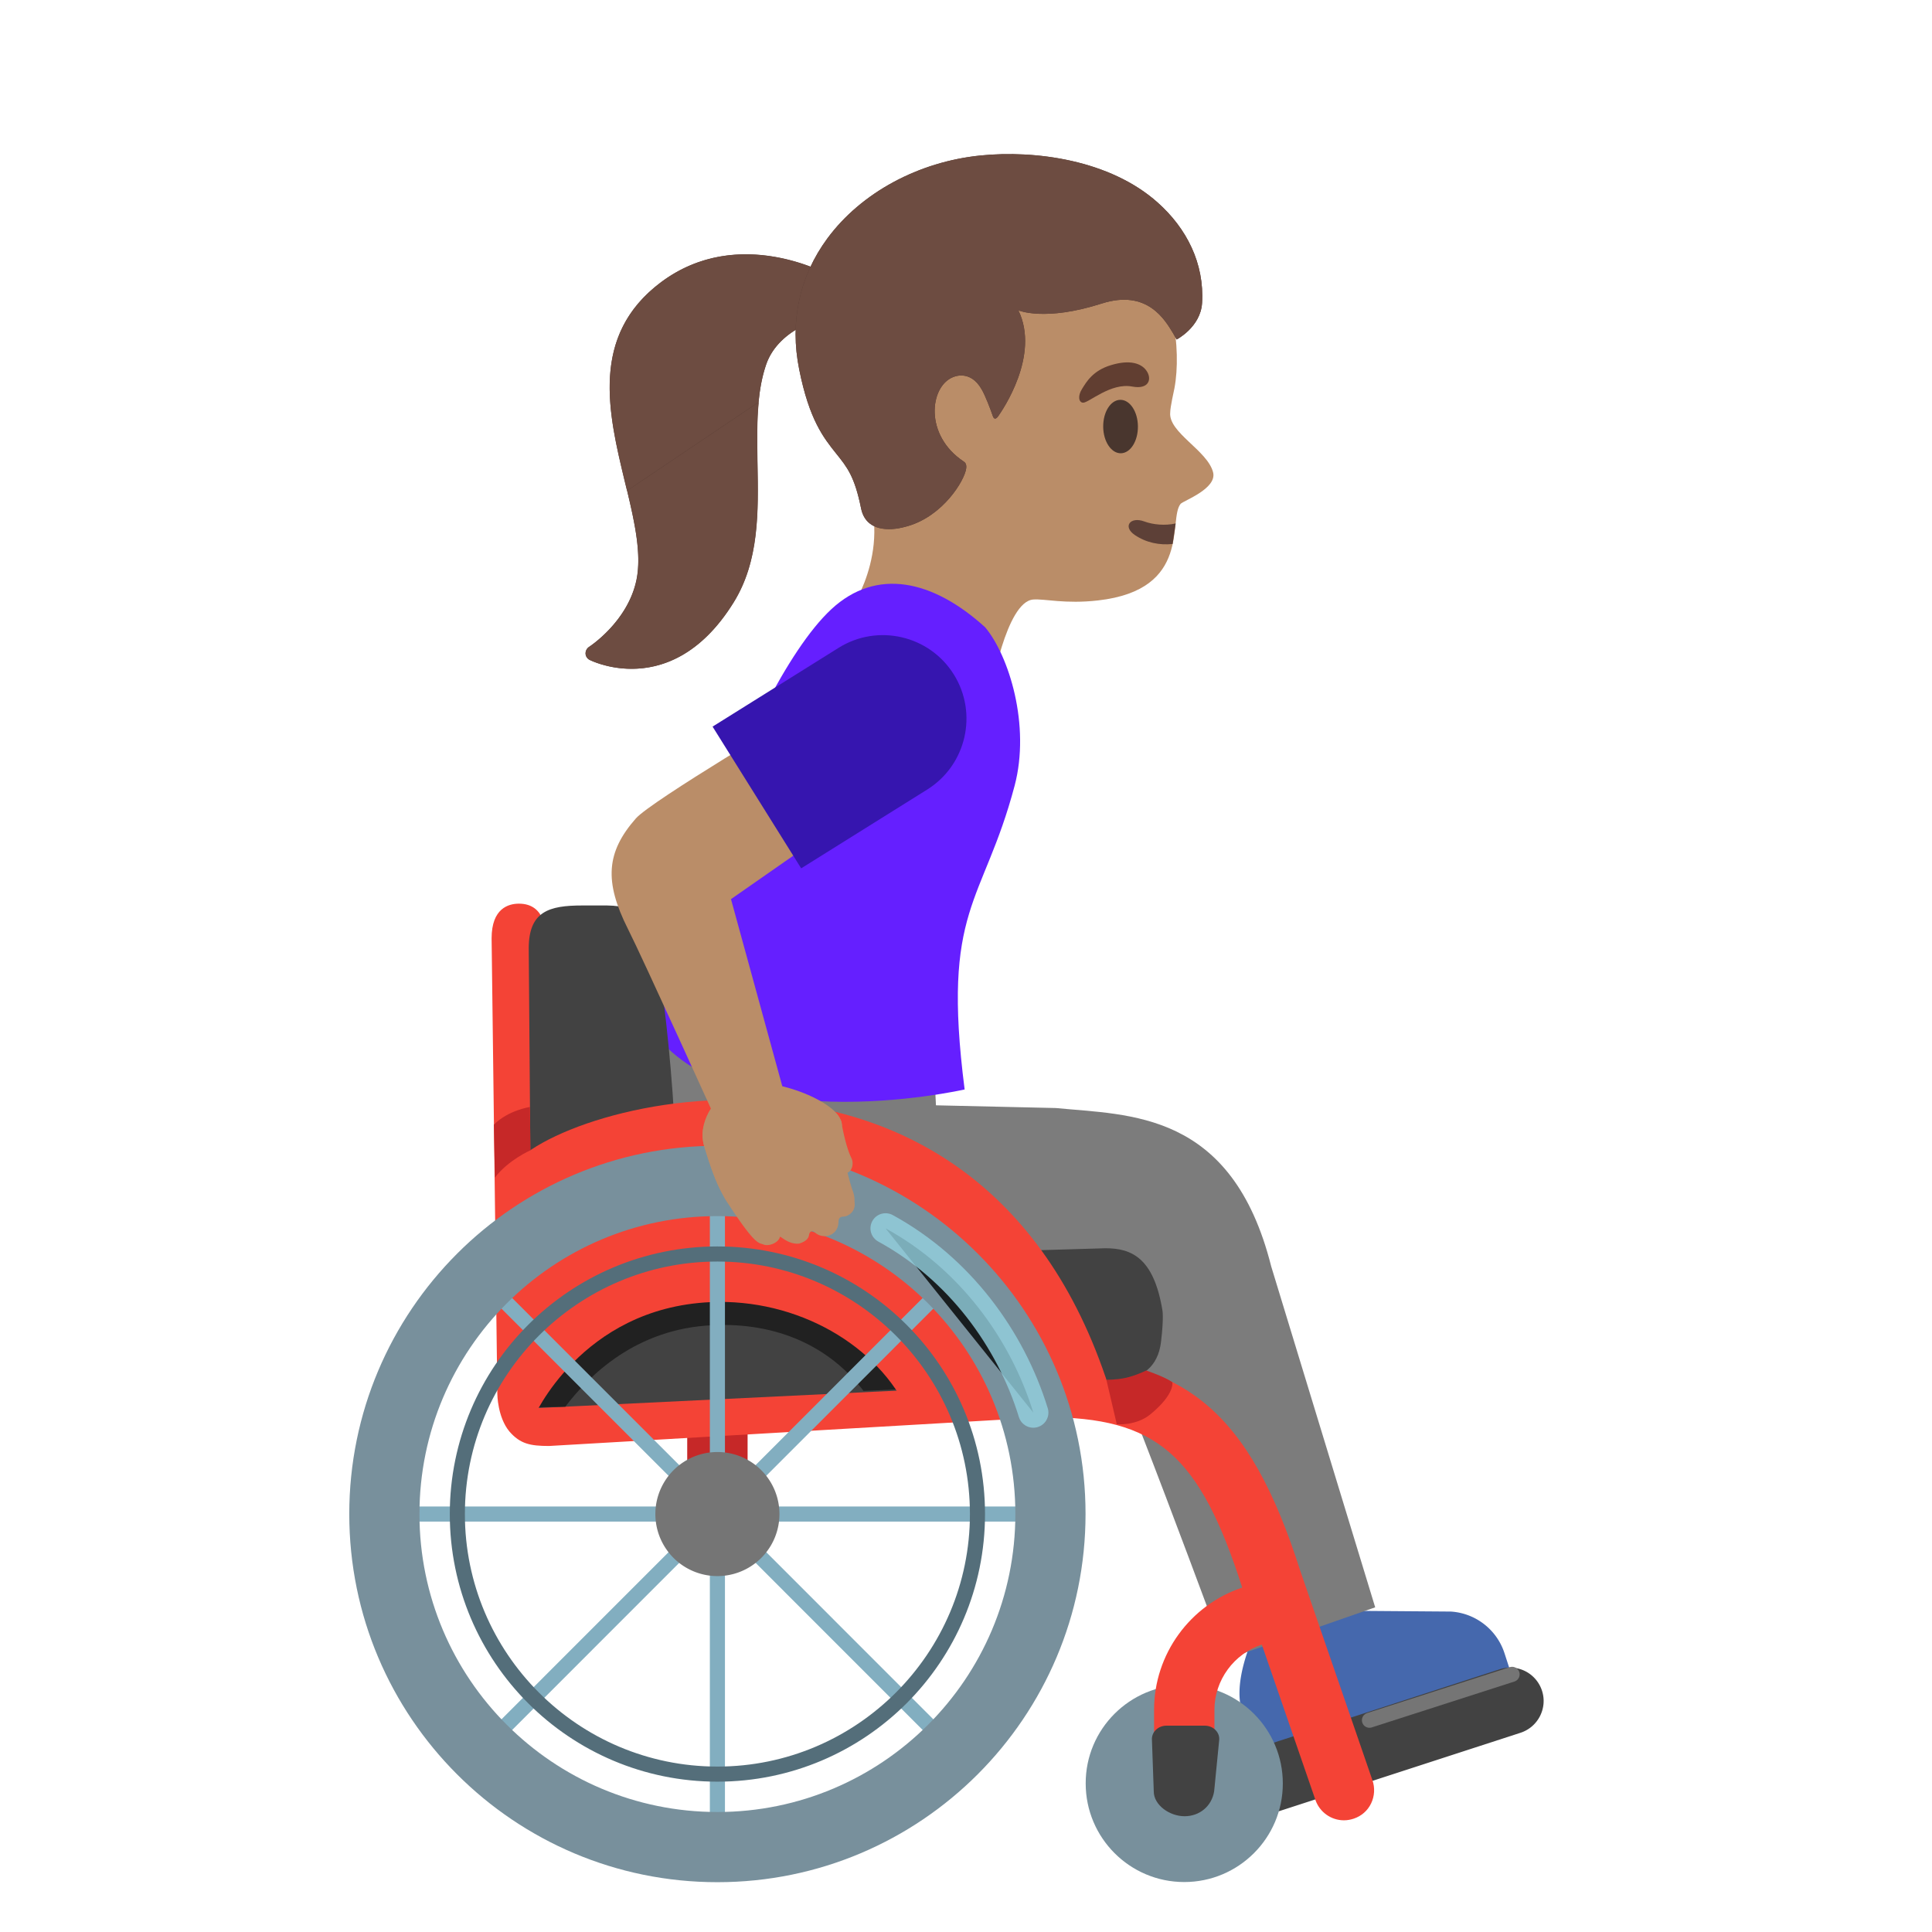 <svg xmlns="http://www.w3.org/2000/svg" xml:space="preserve" id="Layer_1" x="0" y="0" version="1.1" viewBox="0 0 128 128"><path d="M39.03 42.85c.03-.02 2.58-1.67 3.14-4.46.36-1.79-.18-4.06-.76-6.45-1.1-4.55-2.35-9.7 2.4-13.25 5.17-3.86 11.15-.46 11.21-.43a.5.5 0 0 1 .25.44l-.02 1.77c0 .24-.17.44-.4.49-.03.01-3.23.69-4.09 3.19-.66 1.94-.62 4.18-.58 6.56.06 3.18.12 6.46-1.58 9.2-2.22 3.58-4.83 4.4-6.76 4.4-1.62 0-2.76-.58-2.78-.59a.5.5 0 0 1-.27-.42c0-.19.09-.35.24-.45" style="fill:#543930"/><path d="M41.4 31.94c.05.19.09.38.14.57l8.72-5.87c.08-.87.23-1.71.5-2.49.86-2.5 4.06-3.19 4.09-3.19.23-.05.4-.25.4-.49l.02-1.77c0-.18-.09-.34-.25-.43-.06-.04-6.05-3.43-11.22.42-4.74 3.55-3.49 8.7-2.4 13.25" style="fill:#6d4c41"/><path d="M38.8 43.3c.01.18.11.34.27.42.03.01 1.16.59 2.78.59 1.93 0 4.54-.82 6.76-4.4 1.7-2.74 1.64-6.02 1.58-9.19-.02-1.42-.05-2.8.08-4.08l-8.72 5.87c.52 2.18.96 4.23.63 5.89-.57 2.79-3.12 4.44-3.14 4.46-.15.09-.24.26-.24.44" style="fill:#6d4c41"/><path d="M55.41 18.83c2.37-4.24 8-7.71 12.82-7.14 5.4.64 8.46 4.37 9.44 9.23.36 1.76.38 3.53.14 4.8-.03.15-.28 1.26-.28 1.6-.14 1.33 2.47 2.52 2.84 3.97.28 1.09-1.98 1.89-2.15 2.09-.85 1.02.78 5.69-5.47 6.4-2.18.25-3.54-.12-4.3-.06-1.8.15-2.8 6.11-2.8 6.11l-9.21-5.57s3.07-4.51.39-9.14c-2.59-3.68-2.94-9.56-1.42-12.29" style="fill:#ba8d68"/><path d="M77.69 36.04c-.87.09-1.74-.08-2.5-.59-.83-.56-.31-1.25.63-.9.57.21 1.36.29 2.07.13z" style="fill:#5d4037"/><path d="M54.82 15.79c2.24-3.03 6.04-5.08 10.16-5.49 3.58-.36 8.54.28 11.72 3.12 1.91 1.7 3.1 4.02 2.94 6.66-.1 1.59-1.68 2.41-1.68 2.41l-.08-.13s-.01-.02-.03-.05l-.14-.25c-.5-.8-1.66-2.93-4.72-1.95-3.78 1.21-5.52.45-5.52.45 1.45 2.99-1.06 6.62-1.34 7.02-.15.21-.28.2-.35-.01-.17-.49-.5-1.36-.74-1.77-.78-1.37-1.9-.81-1.91-.81-1.53.62-1.92 3.84.72 5.59.06.04.21.14.16.47-.12.81-1.53 3.12-3.85 3.8-.31.09-.58.15-.83.18-1.32.15-2.08-.36-2.28-1.34-.43-2.14-.93-2.74-1.65-3.64-.83-1.04-1.78-2.22-2.45-5.57-.64-3.16.01-6.17 1.87-8.69" style="fill:#543930"/><path d="M54.82 15.79c2.24-3.03 6.04-5.08 10.16-5.49 3.58-.36 8.54.28 11.72 3.12 1.91 1.7 3.1 4.02 2.94 6.66-.1 1.59-1.68 2.41-1.68 2.41l-.08-.13s-.01-.02-.03-.05l-.14-.25c-.5-.8-1.66-2.93-4.72-1.95-3.78 1.21-5.52.45-5.52.45 1.45 2.99-1.06 6.62-1.34 7.02-.15.21-.28.2-.35-.01-.17-.49-.5-1.36-.74-1.77-.78-1.37-1.9-.81-1.91-.81-1.53.62-1.92 3.84.72 5.59.06.04.21.14.16.47-.12.81-1.53 3.12-3.85 3.8-.31.09-.58.15-.83.18-1.32.15-2.08-.36-2.28-1.34-.43-2.14-.93-2.74-1.65-3.64-.83-1.04-1.78-2.22-2.45-5.57-.64-3.16.01-6.17 1.87-8.69" style="fill:#6d4c41"/><path d="M73.09 28.28c-.01-.98.49-1.78 1.13-1.79s1.16.78 1.17 1.75c.01.98-.49 1.78-1.13 1.79-.63.01-1.16-.77-1.17-1.75" style="fill:#49362e"/><path d="M75.01 25.61c1.15.22 1.34-.55.91-1.1-.32-.41-1.03-.71-2.31-.32-1.21.36-1.64 1.12-1.93 1.59-.29.46-.21.89.08.9.39 0 1.83-1.34 3.25-1.07" style="fill:#613e31"/><path d="M84.57 116.74c-.6.19-1.25-.14-1.44-.74l-.85-2.67c-.58-1.81.59-4.47.59-4.47l6.64-2.14 6.61.05c1.63.1 3.04 1.19 3.55 2.74l.39 1.2a1 1 0 0 1-.65 1.26z" style="fill:#4568ad"/><path d="m44.86 67.06 17.02 3.62.13 2.55 7.94.18c4.88.48 11.67.17 14.27 10.49l6.89 22.59-9.85 3.43s-7.9-21.46-8.4-21.43c-.5.02-15.14.81-24.77-.5-9.6-1.29-3.23-20.93-3.23-20.93" style="fill:#7c7c7c"/><path d="M63.91 72.18c-1.55-12.08 1.22-12.23 3.31-20.12 1.06-4-.37-8.61-1.95-10.5-3.47-3.15-7.2-3.97-10.19-1.2-5.89 5.48-12.5 26.92-12.5 26.92 4.71 8.68 21.33 4.9 21.33 4.9" style="fill:#651fff"/><path d="M45.53 93.17h4v7.14h-4z" style="fill:#c62828"/><path d="m84.76 119.99 15.98-5.19c1.16-.38 1.8-1.63 1.42-2.79a2.216 2.216 0 0 0-2.79-1.42l-15.98 5.19c-1.16.38-1.8 1.63-1.42 2.79s1.63 1.8 2.79 1.42" style="fill:#424242"/><path d="M78.46 111.63c3.61 0 6.53 2.93 6.53 6.53 0 3.61-2.93 6.53-6.53 6.53-3.61 0-6.53-2.93-6.53-6.53-.01-3.6 2.92-6.53 6.53-6.53" style="fill:#78909c"/><path d="M34.38 59.87c1.81 0 1.81 1.94 1.81 2.59l.25 29.21 32.67-1.77c9.36 0 13.66 3.58 17.04 14.18l4.78 13.87c.17.5.14 1.05-.09 1.53s-.64.84-1.15 1.01c-.21.07-.43.11-.65.11-.85 0-1.61-.54-1.89-1.35l-3.55-10.29c-1.84.6-3.14 2.35-3.14 4.32v4.88c0 1.1-.9 2-2 2s-2-.9-2-2v-4.88c0-3.68 2.38-6.94 5.84-8.1-2.84-8.85-5.68-11.28-13.07-11.29L36.38 95.8c-1.25 0-1.92-.14-2.63-.96-.79-.95-.8-2.47-.8-2.48l-.38-30.19c0-2 1.13-2.3 1.81-2.3" style="fill:#f44336"/><path d="M78.48 120.33c.99 0 1.8-.66 1.96-1.65l.33-3.35c.08-.53-.37-1-.95-1h-2.54c-.57 0-1.01.45-.96.97l.12 3.39c0 .9 1.05 1.64 2.04 1.64M35.03 62.84c0-2.46 1.34-2.85 3.55-2.85h1.64c2.31.03 2.69 1.07 3.11 2.57.75 2.67 2.18 16.77 1.07 20.67-.03.1-.08.22-.12.32l28.96-.85c1.73 0 3.19.63 3.77 4.09 0 0 .11.44-.09 2.12s-1.31 2.44-2.76 2.51L35.32 93.3l.05-.13c-.06.05-.1.08-.1.08z" style="fill:#424242"/><path d="M57.21 92.15c-2.22-2.9-5.67-4.56-10.02-4.35-5.04.23-8.15 3.31-9.74 5.4l-3.4.07c-.07-3.89-.26-13.9-.26-13.9 2.54-4.26 29.74-11.62 38.87 12.08z" style="fill:#212121"/><path d="m35.34 93.95-1.81-.56c0-2.09.26-15.91.26-15.91 2.67-4.46 31.97-12.63 40.07 15.72l-5.24-.02-8.37.49c-2.02-4.53-7.42-7.66-13.19-7.4-8.58.4-11.72 7.68-11.72 7.68" style="fill:#f44336"/><path d="M47.53 101.41c.61 0 1.11-.5 1.11-1.11s-.5-1.11-1.11-1.11-1.11.5-1.11 1.11.5 1.11 1.11 1.11" style="fill:#78909c"/><path d="M47.53 99.7c-.33 0-.61.27-.61.61 0 .33.27.61.61.61s.61-.27.61-.61-.28-.61-.61-.61m0-1a1.609 1.609 0 1 1 0 3.22 1.609 1.609 0 1 1 0-3.22" style="fill:#82aec0"/><path d="M47.53 79.6v41.42M32.89 85.66l29.28 29.29M32.89 114.95l29.28-29.29M68.24 100.31H26.82" style="stroke:#82aec0;stroke-linecap:round;stroke-miterlimit:10"/><path d="M47.53 75.91c13.47 0 24.39 10.92 24.39 24.39S61 124.7 47.53 124.7s-24.39-10.92-24.39-24.39 10.92-24.4 24.39-24.4m0 44.14c10.9 0 19.74-8.84 19.74-19.74s-8.84-19.74-19.74-19.74-19.74 8.84-19.74 19.74 8.84 19.74 19.74 19.74" style="fill:#78909c"/><path d="M47.53 83.58c-9.22 0-16.73 7.5-16.73 16.73s7.5 16.73 16.73 16.73 16.73-7.5 16.73-16.73-7.51-16.73-16.73-16.73m0-1c9.79 0 17.73 7.94 17.73 17.73s-7.94 17.73-17.73 17.73-17.73-7.94-17.73-17.73 7.94-17.73 17.73-17.73" style="fill:#546e7a"/><path d="M47.53 104.42a4.11 4.11 0 1 1 0-8.22 4.11 4.11 0 0 1 0 8.22" style="fill:#757575"/><path d="m100.18 110.93-9.45 3.04" style="stroke:#757575;stroke-linecap:round;stroke-miterlimit:10"/><path d="M35.14 76.21s-1.49.66-2.35 1.81l-.07-3.51c.96-.96 2.39-1.17 2.39-1.17zM73.3 91.41l.69 2.95s1.28.12 2.23-.66c1.64-1.35 1.45-2.12 1.45-2.12-.45-.35-1.73-.78-1.73-.78s-.72.35-1.38.49-1.26.12-1.26.12" style="fill:#c62828"/><path d="M68.46 93.59c-1.51-4.89-4.89-9.53-9.79-12.21" style="opacity:.8;stroke:#94d1e0;stroke-width:2;stroke-linecap:round;stroke-miterlimit:10"/><path d="m53.15 47.14 5.16 5.54-9.88 6.89 3.68 13.42-4.41 1.78s-5.14-11.34-6.1-13.23c-1.58-3.14-1.44-5.08.53-7.32 1.05-1.18 11.02-7.08 11.02-7.08" style="fill:#ba8d68"/><path d="M47.37 73.49c.23-.18.43-.35.62-.51.39-.33.76-.64 1.35-1.01.72-.44 4.15.93 4.93 1.22.26.1.5.19.72.29.3.13.53.36.63.63.04.05.08.11.12.2.01.04.02.07.02.11 0 .01.25 1.5.65 2.31.16.31.07.84-.26.96 0 0 .19.77.33 1.16.17.46.12.61.14.82.04.36-.1.63-.36.8-.32.21-.44.08-.59.19s-.1.29-.14.5a.89.89 0 0 1-.77.73c-.62.06-.8-.33-.91-.33-.2.01-.24.18-.26.31-.06.28-.36.43-.64.52-.73.08-1.26-.54-1.28-.44-.08.37-.72.65-1.09.5-.31-.13-.5.12-2.35-2.72-.37-.5-.97-1.84-1.37-3.12l-.19-.61c-.3-.96-.03-1.94.7-2.51" style="fill:#ba8d68"/><path d="M49.06 71.88c1.76-.67 6.6 1.02 6.72 2.61.03.36-.46.92-.9.73 0 0 0 .43-.03.53-.14.54-.76.57-.95.6-.35.05-.52.13-.53.48-.01.33-.23.7-.52.87-.32.18-.57.22-.96.12-.18-.05-.28.06-.34.24-.08.25-.28.59-.49.69-.39.2-.64.16-.92.15-.18 0-.26.02-.38.16-.09.12-.08.59-.39.76-1.39.73-2.2-2.24-2.73-3.97-.39-1.26.43-3.21 2.42-3.97" style="fill:#ba8d68"/><path d="m53.08 57.53-5.87-9.39 8.35-5.22c2.59-1.62 6.01-.83 7.63 1.76s.83 6.01-1.76 7.63z" style="fill:#3615af"/></svg>